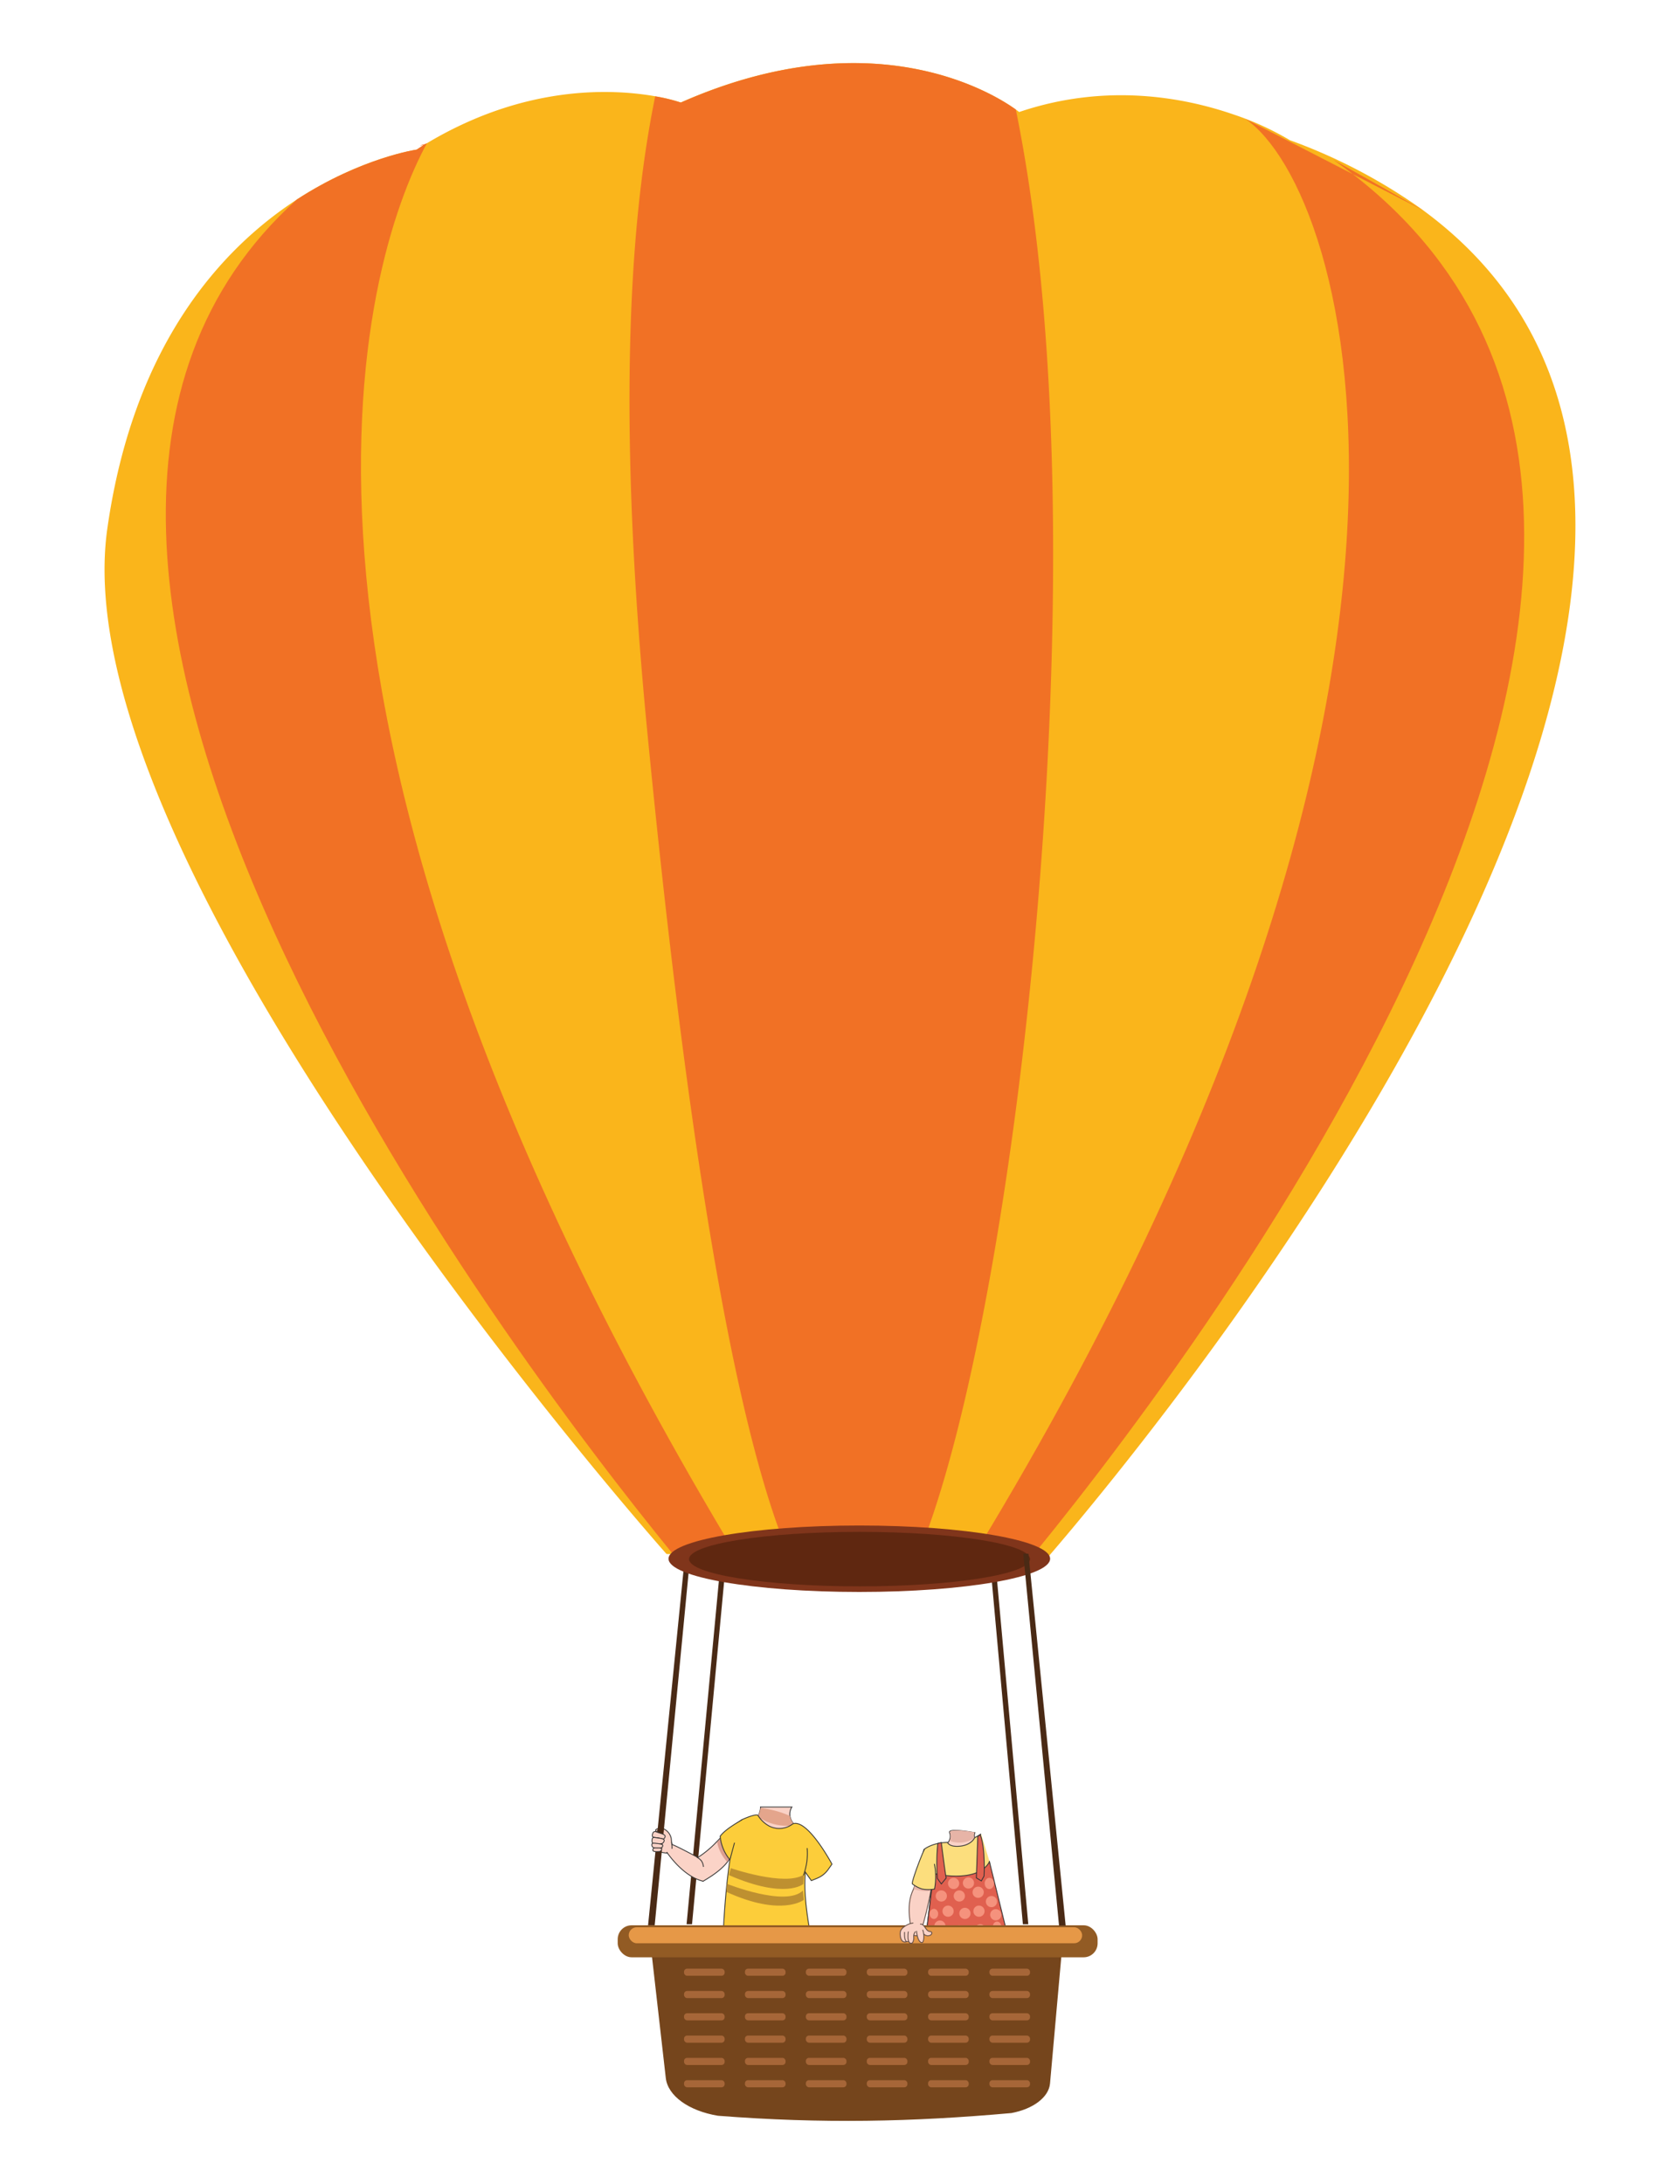 <svg id="Layer_1" data-name="Layer 1" xmlns="http://www.w3.org/2000/svg" viewBox="0 0 500 650"><defs><style>.cls-1{fill:#fbd3c7;}.cls-1,.cls-10,.cls-20,.cls-5,.cls-6,.cls-7{stroke:#323232;}.cls-1,.cls-10,.cls-20,.cls-3,.cls-5,.cls-6,.cls-7{stroke-miterlimit:10;stroke-width:0.25px;}.cls-2{fill:#4a2a15;}.cls-3,.cls-5{fill:#fad2c6;}.cls-3{stroke:#5f4a43;}.cls-4{fill:#e7b4a7;}.cls-6{fill:#fcde7d;}.cls-7{fill:#e0604f;}.cls-8{fill:#f5927d;}.cls-9{fill:#e4a58c;}.cls-10{fill:#fccd3a;}.cls-11{fill:#be9030;}.cls-12{fill:#fab51b;}.cls-13{fill:#f17125;}.cls-14{fill:#80351b;}.cls-15{fill:#75451c;}.cls-16{fill:#a66638;}.cls-17{fill:#925b24;}.cls-18{fill:#e69847;}.cls-19{fill:#5f2710;}.cls-20{fill:none;}.cls-21{fill:#dc9e8f;}</style></defs><path class="cls-1" d="M195.37,544.42a.51.51,0,0,0-.25.29c0,.21.17.38.36.48a2.48,2.48,0,0,0,1.26.22,1.44,1.44,0,0,1-.07-.54c0-.31.05-.68-.32-.74A2,2,0,0,0,195.37,544.42Z"/><path class="cls-1" d="M200.12,549.57a20.88,20.88,0,0,1-.33-2.28,4,4,0,0,0-2.73-3.17c-2.11-.82-2,5.15-2,5.15s-1.14,2,4.13,2.31"/><polygon class="cls-2" points="295.15 470.21 304.43 572.7 306.04 572.69 296.73 470.21 295.15 470.21"/><polygon class="cls-2" points="215.57 470.11 205.96 572.7 204.34 572.69 213.99 470.11 215.57 470.11"/><path class="cls-3" d="M277.59,559.45c0,.18,0,.36-.07.55-.12.8-.29,1.76-.49,2.81-.88,4.66-2.41,11-3.07,11.89-.83,1.17-2.9-1.36-2.9-1.36-1-5.73-.34-8.73.86-11.2a8.79,8.79,0,0,0,.48-3c.11-.68.19-1.08.19-1.08S278.11,555.38,277.59,559.45Z"/><path class="cls-4" d="M277.52,560c-.12.8-.45,1.77-.64,2.82h0a18.4,18.4,0,0,1-2.1,0,16.59,16.59,0,0,1-2.77-.56c.18-1.24.22-2.37.35-3.09a13.26,13.26,0,0,1,2.09,0,6.83,6.83,0,0,1,2,.34A4.76,4.76,0,0,1,277.52,560Z"/><path class="cls-5" d="M283,550.87c-.24.15-1.83-1.4-1.83-1.4l1.13-1.31a2.27,2.27,0,0,0,.2-.35,3,3,0,0,0,.11-2.37c-.58-1.55,7.54,0,7.54,0a2.28,2.28,0,0,0,0,1.64,3.27,3.27,0,0,0,.59,1C291.78,549.37,283.19,550.71,283,550.87Z"/><path class="cls-4" d="M289.94,547c-.16,0-.09.14-.23.24a8.11,8.11,0,0,1-5,1.11,6.47,6.47,0,0,1-2.1-.51,3,3,0,0,0,.11-2.37c-.59-1.55,7.37-.16,7.37-.16A2.23,2.23,0,0,0,289.94,547Z"/><path class="cls-6" d="M294.47,553.9,296,572.31a10.35,10.35,0,0,1-9.28,5.24c-7.19,0-10.79-4-10.79-4s1.6-14,1.71-16v-.1c.1-2.34-.48-3.38-2.48-4.58l-.17,1.34c-.52-.31-.23-3.35,0-3.77,0,0,2.28-2,7-2.11,0,0,.47,1.49,3.81,1.12s4.26-2.48,4.26-2.48l1.92-1.16"/><path class="cls-7" d="M277.89,557.48c-.11.22,13.08,3.26,16.59-3.39l5.25,21.33A20,20,0,0,1,275.84,574Z"/><path class="cls-7" d="M280.15,548.37s1,8.12,1.45,10.56l-1.44,1.77L279,559.09a58.28,58.28,0,0,1,.11-10.45Z"/><path class="cls-7" d="M291,546.52s-.27,8.63-.42,12.38l1.49.89.8-1.44s.47-8-1.09-12.26Z"/><path class="cls-6" d="M275.17,550.39c-.39.31-4.14,10.12-3.61,10.31a9.52,9.52,0,0,0,2.91,1.52,10.49,10.49,0,0,0,3.66,0,19.18,19.18,0,0,0-.05-7.49"/><circle class="cls-8" cx="291.36" cy="568.8" r="1.67"/><circle class="cls-8" cx="291.12" cy="563.17" r="1.67"/><circle class="cls-8" cx="295.08" cy="565.95" r="1.67"/><circle class="cls-8" cx="280.15" cy="564.28" r="1.67"/><circle class="cls-8" cx="291.75" cy="574.35" r="1.67"/><circle class="cls-8" cx="285.47" cy="574.63" r="1.67"/><circle class="cls-8" cx="279.74" cy="573.25" r="1.67"/><circle class="cls-8" cx="296.36" cy="569.87" r="1.67"/><circle class="cls-8" cx="282.16" cy="568.8" r="1.67"/><circle class="cls-8" cx="287.18" cy="569.46" r="1.67"/><circle class="cls-8" cx="285.51" cy="564.28" r="1.67"/><circle class="cls-8" cx="288.23" cy="560.41" r="1.67"/><circle class="cls-8" cx="283.81" cy="560.55" r="1.67"/><ellipse class="cls-8" cx="294.45" cy="560.55" rx="1.4" ry="1.67"/><ellipse class="cls-8" cx="277.95" cy="569.61" rx="1.27" ry="1.51"/><ellipse class="cls-8" cx="296.75" cy="573.41" rx="1.27" ry="1.51"/><polygon class="cls-2" points="205.5 462.29 194.85 572.99 192.88 572.99 203.94 462.29 205.5 462.29"/><path class="cls-5" d="M235.1,540.45a3.88,3.88,0,0,1,.59-2.65h-8.53a7.26,7.26,0,0,1-.83,0c0,.11,0,.23,0,.35a5.69,5.69,0,0,1-.85,2.53,7.72,7.72,0,0,1-.84,1.11c-3,3.33,6.59,5.72,6.59,5.72l4.89-4.18.34-.29A4.59,4.59,0,0,1,235.1,540.45Z"/><path class="cls-9" d="M225.47,540.63a15.28,15.28,0,0,0,10.64,2.65l.34-.29a4.59,4.59,0,0,1-1.35-2.54,29.71,29.71,0,0,0-8.78-2.35A5.69,5.69,0,0,1,225.47,540.63Z"/><path class="cls-10" d="M219.26,542.66c.21.48-2.76,8.4-3.94,31.34l25.93,1.79s-2.32-11-1.55-18.59l1.77,2.51,1.74-.71a7.43,7.43,0,0,0,3.28-2.61l1.12-1.59s-7.23-13.56-11.63-12h0a6.6,6.6,0,0,1-7,.7,8.85,8.85,0,0,1-3.36-3.15c-.51-.78-4.81,1.22-4.81,1.22Z"/><path class="cls-11" d="M217.51,556s16.14,5.55,21.74,1.93l-.14,2.77s-5.32,4.71-22.19-2.64Z"/><path class="cls-11" d="M216.34,560.66s17.58,7,22.62,2l.29,2.77s-6.61,5.17-23.08-2.38Z"/><path class="cls-12" d="M308.63,467.17l-4.57-.2-16.33-.69-15.68-.66-36.73-1.56-15.83-.66-19.18-.82-1.94-.08S17.56,259.11,31.93,157.42c7.76-54.83,33.91-83.33,56.36-98l.07-.06C107.54,46.91,124,44.53,124,44.53a113.79,113.79,0,0,1,16.68-8.88h0c23.65-10.16,43.85-8.84,54.3-7a51.35,51.35,0,0,1,7.63,1.85C260,5.16,296.08,28.09,302.33,32.6c.65.47,1,.74,1,.74,25.92-8.78,49.19-4.34,64,.8a85.86,85.86,0,0,1,16.57,7.59A163.72,163.72,0,0,1,423.6,62.61v0a.22.22,0,0,1,.07.06C571.75,171.89,308.63,467.17,308.63,467.17Z"/><path class="cls-13" d="M313.43,164.89c0,117.54-19.54,250.87-41.38,300.73l-36.73-1.56c-17.92-41.17-32-136.22-42.66-246.14C184,128.78,186.75,68.81,195,28.68a51.35,51.35,0,0,1,7.63,1.85C260,5.16,296.08,28.09,302.33,32.6,309.14,65.94,313.43,109.8,313.43,164.89Z"/><path class="cls-13" d="M304.06,467l-16.33-.69C447.59,205.78,401.65,56.66,370.68,35.4L423.6,62.61v0S396.74,47.48,396.75,47.5C550.76,155.55,348,413.86,304.06,467Z"/><path class="cls-13" d="M219.49,463.4l-19.18-.82C150.21,401.11-28.63,165,88.29,59.43l.07-.06C107.54,46.91,124,44.53,124,44.53c5.69-3.65-2.36.42,3.05-1.89C107.94,77.76,67.22,210.84,219.49,463.4Z"/><ellipse class="cls-14" cx="255.75" cy="463.91" rx="56.78" ry="9.89"/><path class="cls-15" d="M301,628.89h0c-29.63,2.64-56.23,3.22-87.33.8h0c-8.7-1.45-14.92-5.94-15.52-11.23L194,582h121.9l-3.4,38.16C312.09,624.19,307.51,627.67,301,628.89Z"/><rect class="cls-16" x="203.58" y="585.91" width="12.09" height="2.12" rx="0.92"/><rect class="cls-16" x="203.58" y="592.55" width="12.09" height="2.12" rx="0.92"/><rect class="cls-16" x="203.58" y="599.18" width="12.09" height="2.12" rx="0.92"/><rect class="cls-16" x="203.58" y="605.82" width="12.09" height="2.12" rx="0.92"/><rect class="cls-16" x="203.58" y="612.46" width="12.09" height="2.12" rx="0.92"/><rect class="cls-16" x="203.58" y="619.1" width="12.09" height="2.12" rx="0.92"/><rect class="cls-16" x="221.71" y="585.91" width="12.09" height="2.12" rx="0.92"/><rect class="cls-16" x="221.71" y="592.55" width="12.09" height="2.12" rx="0.92"/><rect class="cls-16" x="221.71" y="599.18" width="12.09" height="2.12" rx="0.92"/><rect class="cls-16" x="221.71" y="605.82" width="12.09" height="2.12" rx="0.92"/><rect class="cls-16" x="221.71" y="612.46" width="12.09" height="2.12" rx="0.92"/><rect class="cls-16" x="221.71" y="619.1" width="12.09" height="2.12" rx="0.92"/><rect class="cls-16" x="239.84" y="585.91" width="12.09" height="2.12" rx="0.92"/><rect class="cls-16" x="239.84" y="592.55" width="12.09" height="2.12" rx="0.92"/><rect class="cls-16" x="239.84" y="599.18" width="12.09" height="2.12" rx="0.92"/><rect class="cls-16" x="239.84" y="605.82" width="12.09" height="2.12" rx="0.92"/><rect class="cls-16" x="239.84" y="612.46" width="12.09" height="2.12" rx="0.92"/><rect class="cls-16" x="239.84" y="619.1" width="12.09" height="2.12" rx="0.92"/><rect class="cls-16" x="257.97" y="585.91" width="12.09" height="2.12" rx="0.92"/><rect class="cls-16" x="257.97" y="592.55" width="12.09" height="2.12" rx="0.92"/><rect class="cls-16" x="257.97" y="599.18" width="12.09" height="2.12" rx="0.92"/><rect class="cls-16" x="257.97" y="605.82" width="12.09" height="2.12" rx="0.92"/><rect class="cls-16" x="257.97" y="612.46" width="12.09" height="2.12" rx="0.92"/><rect class="cls-16" x="257.97" y="619.1" width="12.09" height="2.12" rx="0.92"/><rect class="cls-16" x="276.22" y="585.91" width="12.09" height="2.12" rx="0.92"/><rect class="cls-16" x="276.22" y="592.55" width="12.09" height="2.12" rx="0.92"/><rect class="cls-16" x="276.22" y="599.18" width="12.09" height="2.12" rx="0.92"/><rect class="cls-16" x="276.22" y="605.82" width="12.09" height="2.12" rx="0.92"/><rect class="cls-16" x="276.22" y="612.46" width="12.09" height="2.12" rx="0.92"/><rect class="cls-16" x="276.22" y="619.1" width="12.09" height="2.12" rx="0.92"/><rect class="cls-16" x="294.47" y="585.91" width="12.09" height="2.12" rx="0.92"/><rect class="cls-16" x="294.47" y="592.55" width="12.09" height="2.12" rx="0.92"/><rect class="cls-16" x="294.47" y="599.18" width="12.09" height="2.12" rx="0.92"/><rect class="cls-16" x="294.47" y="605.82" width="12.09" height="2.12" rx="0.92"/><rect class="cls-16" x="294.47" y="612.46" width="12.09" height="2.12" rx="0.92"/><rect class="cls-16" x="294.47" y="619.1" width="12.09" height="2.12" rx="0.92"/><rect class="cls-17" x="183.84" y="573" width="142.83" height="9.53" rx="4.15"/><rect class="cls-18" x="187.12" y="573.59" width="134.95" height="4.76" rx="2.38"/><ellipse class="cls-19" cx="255.82" cy="464.02" rx="50.75" ry="8.11"/><path class="cls-3" d="M271.83,572.29l-.89.21c-.9.22-2.83,1.29-3,2.54s.24,3.39,1.85,2.86,1-3,1.54-2.28c.68.88,3.58.4,3.64,0a1.62,1.62,0,0,0,2.11.21s.78-.86-.43-1-1.49-2.43-2.81-2.14"/><path class="cls-3" d="M272.79,574.68s.18,3.13,1.47,3.47c.84.22.85-2.68.35-3.79"/><path class="cls-3" d="M269.22,575c0,.11-.26,3.64,1.23,2.75s.45-2.75.45-2.75"/><path class="cls-3" d="M272.47,574.86a2.1,2.1,0,0,0-.53,1.64c.07,1.08-.29,2-.9,1.86s-1-1-.71-3.5"/><path class="cls-20" d="M239.11,558.13a18.46,18.46,0,0,0,1.11-8.1"/><path class="cls-1" d="M198.43,551.2s4.65,7.15,10.7,8.65c0,0,.09.17.22,0s4.67-2.51,7.1-5.64a8.5,8.5,0,0,0,1-1.57l-2.77-5.93s-.54.59-1.36,1.41a29.78,29.78,0,0,1-5.63,4.7s-6-3.27-7.66-3.86"/><path class="cls-21" d="M213.45,548.23a10.48,10.48,0,0,0,1.17,3.37,11.49,11.49,0,0,0,1.77,2.49,7.77,7.77,0,0,0,1-1.45l-2.63-5.82S214.26,547.41,213.45,548.23Z"/><path class="cls-10" d="M220.81,541.59c-.25.28-4.76,2.56-6.48,4.92a12.9,12.9,0,0,0,2.9,7l1.37-5.08"/><path class="cls-20" d="M207.38,552.74a4.58,4.58,0,0,1,1.36,1.06,3.66,3.66,0,0,1,.61,1.82"/><path class="cls-5" d="M194.16,546c-.21,1,.47.78,1.78,1,1,.15,1.75.76,2-.37.18-.72-1.33-.93-2.25-1.3C195,545,194.39,544.89,194.16,546Z"/><path class="cls-5" d="M194.06,547.58c-.09,1.17.21,1.1,1.83,1.17.68,0,1.47.15,1.78-.85.19-.63-.92-.78-2-.9C194.69,546.89,194.15,546.57,194.06,547.58Z"/><path class="cls-5" d="M194,549.06c0,.62.35,1,1.74,1,.58,0,1.26.11,1.53-.69.16-.51-.94-.64-1.89-.74S194,548.45,194,549.06Z"/><path class="cls-5" d="M194.3,550.44c-.16.47.37.73,1.48.64.46,0,1,0,1.14-.69.08-.42-.69-.41-1.45-.4S194.52,549.82,194.3,550.44Z"/><path class="cls-20" d="M199.83,548.24a6.79,6.79,0,0,1,.17,2"/><polygon class="cls-2" points="304.54 462.41 315.19 573.1 317.16 573.1 306.09 462.41 304.54 462.41"/></svg>